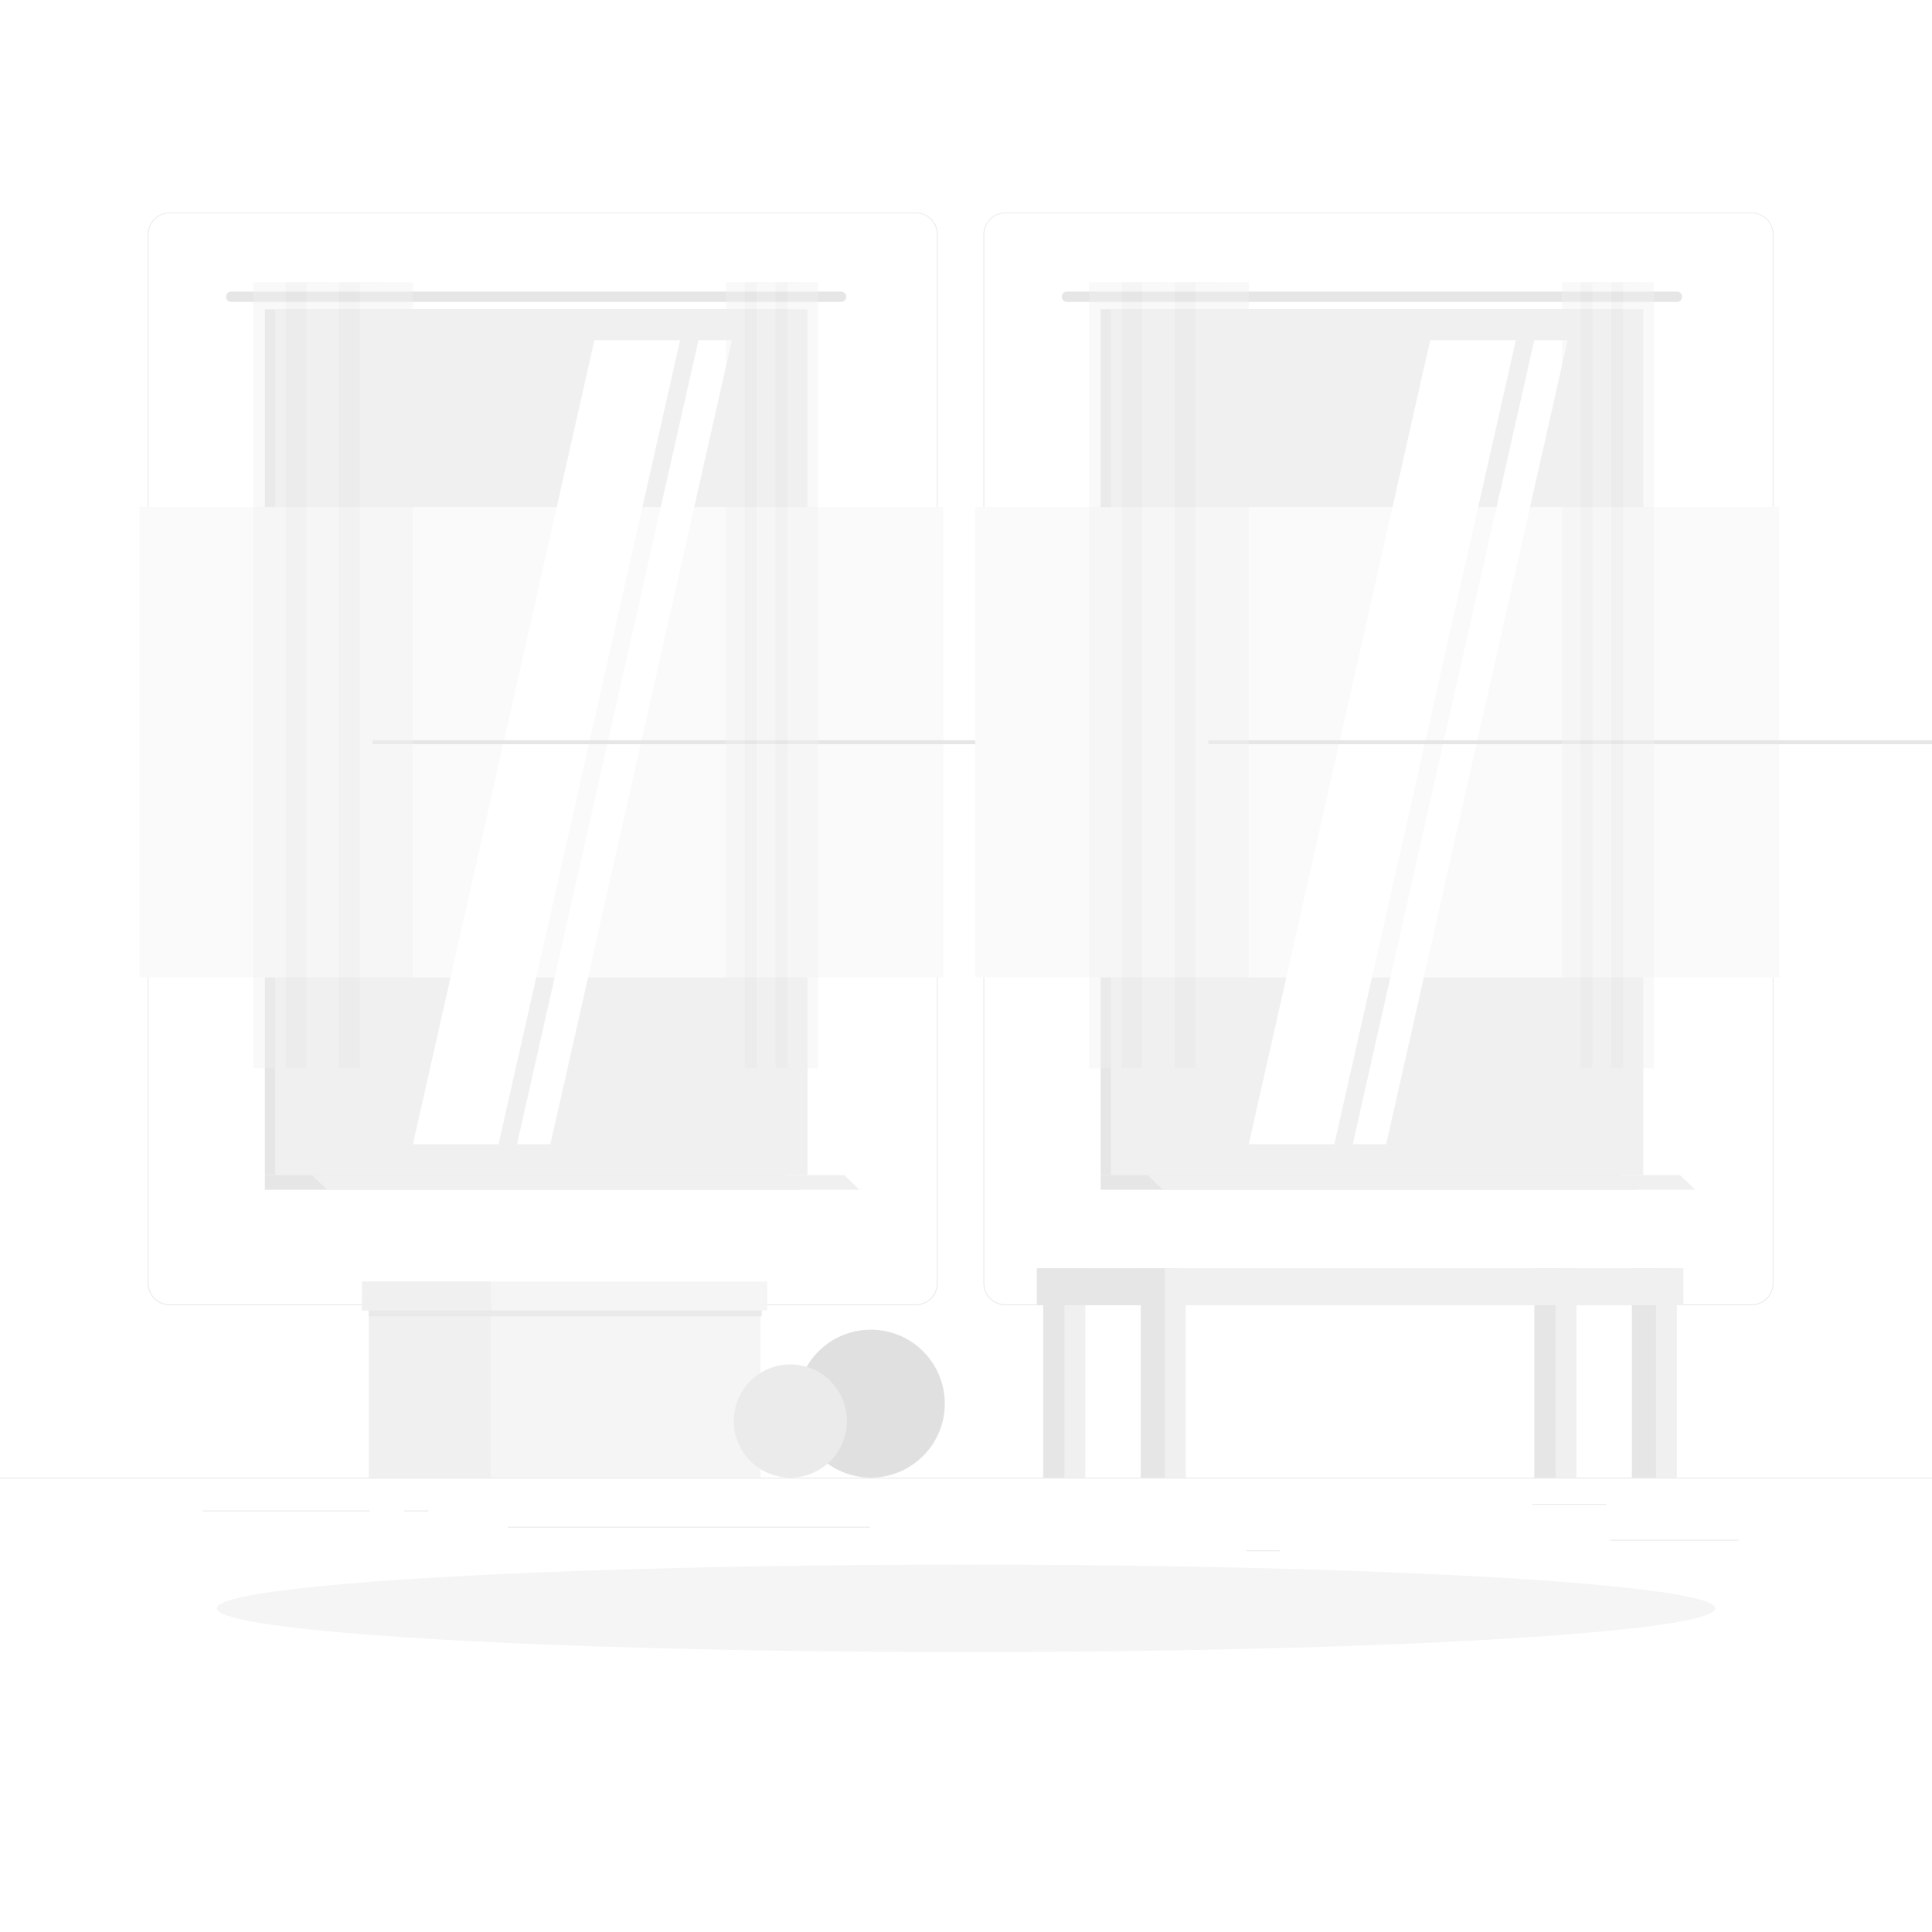 <svg class="animated" id="freepik_stories-successful-purchase" xmlns="http://www.w3.org/2000/svg" viewBox="0 0 500 500" version="1.1" xmlns:xlink="http://www.w3.org/1999/xlink" xmlns:svgjs="http://svgjs.com/svgjs"><style>svg#freepik_stories-successful-purchase:not(.animated) .animable {opacity: 0;}svg#freepik_stories-successful-purchase.animated #freepik--Character--inject-61 {animation: 1s 1 forwards cubic-bezier(.36,-0.01,.5,1.38) fadeIn;animation-delay: 0.4s;opacity: 0}            @keyframes fadeIn {                0% {                    opacity: 0;                }                100% {                    opacity: 1;                }            }        </style><g id="freepik--background-complete--inject-61" class="animable" style="transform-origin: 250px 228.23px;"><rect y="382.4" width="500" height="0.25" style="fill: rgb(235, 235, 235); transform-origin: 250px 382.525px;" id="elh1czwipt9ka" class="animable"></rect><rect x="416.78" y="398.49" width="33.12" height="0.25" style="fill: rgb(235, 235, 235); transform-origin: 433.34px 398.615px;" id="elwc4lhx1ozo" class="animable"></rect><rect x="322.53" y="401.21" width="8.69" height="0.25" style="fill: rgb(235, 235, 235); transform-origin: 326.875px 401.335px;" id="el0n98iht78jtq" class="animable"></rect><rect x="396.59" y="389.21" width="19.19" height="0.25" style="fill: rgb(235, 235, 235); transform-origin: 406.185px 389.335px;" id="ela98lnqoazt8" class="animable"></rect><rect x="52.46" y="390.89" width="43.19" height="0.25" style="fill: rgb(235, 235, 235); transform-origin: 74.055px 391.015px;" id="eleawpaecvm4v" class="animable"></rect><rect x="104.56" y="390.89" width="6.33" height="0.25" style="fill: rgb(235, 235, 235); transform-origin: 107.725px 391.015px;" id="el54xo4s74wfq" class="animable"></rect><rect x="131.47" y="395.11" width="93.68" height="0.25" style="fill: rgb(235, 235, 235); transform-origin: 178.31px 395.235px;" id="elc9v6wmjkcn5" class="animable"></rect><path d="M237,337.8H43.91a5.71,5.71,0,0,1-5.7-5.71V60.66A5.71,5.71,0,0,1,43.91,55H237a5.71,5.71,0,0,1,5.71,5.71V332.09A5.71,5.71,0,0,1,237,337.8ZM43.91,55.2a5.46,5.46,0,0,0-5.45,5.46V332.09a5.46,5.46,0,0,0,5.45,5.46H237a5.47,5.47,0,0,0,5.46-5.46V60.66A5.47,5.47,0,0,0,237,55.2Z" style="fill: rgb(235, 235, 235); transform-origin: 140.46px 196.4px;" id="elp51jh6xzb5" class="animable"></path><path d="M453.31,337.8H260.21a5.72,5.72,0,0,1-5.71-5.71V60.66A5.72,5.72,0,0,1,260.21,55h193.1A5.71,5.71,0,0,1,459,60.66V332.09A5.71,5.71,0,0,1,453.31,337.8ZM260.21,55.2a5.47,5.47,0,0,0-5.46,5.46V332.09a5.47,5.47,0,0,0,5.46,5.46h193.1a5.47,5.47,0,0,0,5.46-5.46V60.66a5.47,5.47,0,0,0-5.46-5.46Z" style="fill: rgb(235, 235, 235); transform-origin: 356.75px 196.4px;" id="elfkya2gv3cmp" class="animable"></path><rect x="68.55" y="80.06" width="134.71" height="224.06" style="fill: rgb(230, 230, 230); transform-origin: 135.905px 192.09px;" id="el5jaqbdkg06v" class="animable"></rect><path d="M217.7,75.46H59.83a1.34,1.34,0,0,0-1.34,1.34h0a1.34,1.34,0,0,0,1.34,1.33H217.7A1.34,1.34,0,0,0,219,76.8h0A1.34,1.34,0,0,0,217.7,75.46Z" style="fill: rgb(230, 230, 230); transform-origin: 138.745px 76.795px;" id="elootle9egnu" class="animable"></path><rect x="71.22" y="80.06" width="137.76" height="224.06" style="fill: rgb(240, 240, 240); transform-origin: 140.1px 192.09px;" id="elypciazfev1" class="animable"></rect><polygon points="203.26 304.12 68.55 304.12 68.55 307.91 207.2 307.91 203.26 304.12" style="fill: rgb(230, 230, 230); transform-origin: 137.875px 306.015px;" id="el2pqu4v8vlrj" class="animable"></polygon><polygon points="218.5 304.12 80.74 304.12 84.68 307.91 222.44 307.91 218.5 304.12" style="fill: rgb(240, 240, 240); transform-origin: 151.59px 306.015px;" id="el4dedvd3302g" class="animable"></polygon><g id="el08v9dgd12xrt"><rect x="36.07" y="131.21" width="208.06" height="121.75" style="fill: rgb(250, 250, 250); transform-origin: 140.1px 192.085px; transform: rotate(90deg);" class="animable"></rect></g><polygon points="106.86 296.12 153.83 88.06 176 88.06 129.03 296.12 106.86 296.12" style="fill: rgb(255, 255, 255); transform-origin: 141.43px 192.09px;" id="elnd6zcap5urs" class="animable"></polygon><polygon points="133.8 296.12 180.76 88.06 189.41 88.06 142.44 296.12 133.8 296.12" style="fill: rgb(255, 255, 255); transform-origin: 161.605px 192.09px;" id="elrthxe7ne8qf" class="animable"></polygon><g id="elr4hxavlf6ee"><rect x="96.44" y="191.58" width="208.06" height="1.02" style="fill: rgb(230, 230, 230); transform-origin: 200.47px 192.09px; transform: rotate(90deg);" class="animable"></rect></g><g id="el94y7w2jx1oc"><g style="opacity: 0.4; transform-origin: 86.2px 174.765px;" class="animable"><rect x="65.54" y="73.07" width="13.77" height="203.39" style="fill: rgb(240, 240, 240); transform-origin: 72.425px 174.765px;" id="eleyjme15g64v" class="animable"></rect><rect x="73.95" y="73.07" width="10.73" height="203.39" style="fill: rgb(230, 230, 230); transform-origin: 79.315px 174.765px;" id="eljkg016karx" class="animable"></rect><rect x="79.31" y="73.07" width="13.77" height="203.39" style="fill: rgb(240, 240, 240); transform-origin: 86.195px 174.765px;" id="elvxdjoedzmdg" class="animable"></rect><rect x="87.72" y="73.07" width="10.73" height="203.39" style="fill: rgb(230, 230, 230); transform-origin: 93.085px 174.765px;" id="el86tnknpcblu" class="animable"></rect><rect x="93.09" y="73.07" width="13.77" height="203.39" style="fill: rgb(240, 240, 240); transform-origin: 99.975px 174.765px;" id="elkmv2n9k5f" class="animable"></rect></g></g><g id="elayvrzosj4se"><g style="opacity: 0.4; transform-origin: 199.815px 174.765px;" class="animable"><rect x="187.91" y="73.07" width="7.94" height="203.39" style="fill: rgb(240, 240, 240); transform-origin: 191.88px 174.765px;" id="elo38ejxat1dj" class="animable"></rect><rect x="192.76" y="73.07" width="6.18" height="203.39" style="fill: rgb(230, 230, 230); transform-origin: 195.85px 174.765px;" id="eldrh2yapufmc" class="animable"></rect><rect x="195.85" y="73.07" width="7.94" height="203.39" style="fill: rgb(240, 240, 240); transform-origin: 199.82px 174.765px;" id="elxpp9qc892cc" class="animable"></rect><rect x="200.69" y="73.07" width="6.18" height="203.39" style="fill: rgb(230, 230, 230); transform-origin: 203.78px 174.765px;" id="el9816ay02sf6" class="animable"></rect><rect x="203.78" y="73.07" width="7.94" height="203.39" style="fill: rgb(240, 240, 240); transform-origin: 207.75px 174.765px;" id="elgb773lqn6p" class="animable"></rect></g></g><rect x="284.85" y="80.06" width="134.71" height="224.06" style="fill: rgb(230, 230, 230); transform-origin: 352.205px 192.09px;" id="el76icvepr0dx" class="animable"></rect><path d="M434,75.46H276.13a1.34,1.34,0,0,0-1.34,1.34h0a1.34,1.34,0,0,0,1.34,1.33H434a1.34,1.34,0,0,0,1.34-1.33h0A1.34,1.34,0,0,0,434,75.46Z" style="fill: rgb(230, 230, 230); transform-origin: 355.065px 76.795px;" id="el2e34p6vs8z" class="animable"></path><rect x="287.52" y="80.06" width="137.76" height="224.06" style="fill: rgb(240, 240, 240); transform-origin: 356.4px 192.09px;" id="elp4hlmoqis5" class="animable"></rect><polygon points="419.56 304.12 284.85 304.12 284.85 307.91 423.5 307.91 419.56 304.12" style="fill: rgb(230, 230, 230); transform-origin: 354.175px 306.015px;" id="elofbeqenqyrc" class="animable"></polygon><polygon points="434.8 304.12 297.04 304.12 300.98 307.91 438.74 307.91 434.8 304.12" style="fill: rgb(240, 240, 240); transform-origin: 367.89px 306.015px;" id="el6yg3x7gi6qi" class="animable"></polygon><g id="elgpdhtv38wrs"><rect x="252.37" y="131.21" width="208.06" height="121.75" style="fill: rgb(250, 250, 250); transform-origin: 356.4px 192.085px; transform: rotate(90deg);" class="animable"></rect></g><polygon points="323.16 296.12 370.13 88.06 392.3 88.06 345.33 296.12 323.16 296.12" style="fill: rgb(255, 255, 255); transform-origin: 357.73px 192.09px;" id="el92xiouakvth" class="animable"></polygon><polygon points="350.09 296.12 397.06 88.06 405.71 88.06 358.74 296.12 350.09 296.12" style="fill: rgb(255, 255, 255); transform-origin: 377.9px 192.09px;" id="elovq50hh9ne" class="animable"></polygon><g id="el7izinvx9gau"><rect x="312.74" y="191.58" width="208.06" height="1.02" style="fill: rgb(230, 230, 230); transform-origin: 416.77px 192.09px; transform: rotate(90deg);" class="animable"></rect></g><g id="eld5nx4z8k9rg"><g style="opacity: 0.4; transform-origin: 302.5px 174.765px;" class="animable"><rect x="281.84" y="73.07" width="13.77" height="203.39" style="fill: rgb(240, 240, 240); transform-origin: 288.725px 174.765px;" id="elc2shzugm1v" class="animable"></rect><rect x="290.25" y="73.07" width="10.73" height="203.39" style="fill: rgb(230, 230, 230); transform-origin: 295.615px 174.765px;" id="eltjgh21loa4c" class="animable"></rect><rect x="295.61" y="73.07" width="13.77" height="203.39" style="fill: rgb(240, 240, 240); transform-origin: 302.495px 174.765px;" id="elt0dtv37fen" class="animable"></rect><rect x="304.02" y="73.07" width="10.73" height="203.39" style="fill: rgb(230, 230, 230); transform-origin: 309.385px 174.765px;" id="eln3y60zi41ac" class="animable"></rect><rect x="309.39" y="73.07" width="13.77" height="203.39" style="fill: rgb(240, 240, 240); transform-origin: 316.275px 174.765px;" id="el0kt1as536wnb" class="animable"></rect></g></g><g id="el8bmd33re67"><g style="opacity: 0.4; transform-origin: 416.115px 174.765px;" class="animable"><rect x="404.21" y="73.07" width="7.94" height="203.39" style="fill: rgb(240, 240, 240); transform-origin: 408.18px 174.765px;" id="elkf1grkiiawl" class="animable"></rect><rect x="409.05" y="73.07" width="6.18" height="203.39" style="fill: rgb(230, 230, 230); transform-origin: 412.14px 174.765px;" id="eli8rj8uq155" class="animable"></rect><rect x="412.15" y="73.07" width="7.94" height="203.39" style="fill: rgb(240, 240, 240); transform-origin: 416.12px 174.765px;" id="elz17iiz84kmo" class="animable"></rect><rect x="416.99" y="73.07" width="6.18" height="203.39" style="fill: rgb(230, 230, 230); transform-origin: 420.08px 174.765px;" id="elheqpj1oaero" class="animable"></rect><rect x="420.08" y="73.07" width="7.94" height="203.39" style="fill: rgb(240, 240, 240); transform-origin: 424.05px 174.765px;" id="elnaansiknv2" class="animable"></rect></g></g><rect x="422.33" y="328.23" width="9.19" height="54.17" style="fill: rgb(230, 230, 230); transform-origin: 426.925px 355.315px;" id="elduz443qvwne" class="animable"></rect><rect x="428.56" y="328.23" width="5.41" height="54.17" style="fill: rgb(240, 240, 240); transform-origin: 431.265px 355.315px;" id="elc9sgw2kqxm8" class="animable"></rect><rect x="397.08" y="328.23" width="9.19" height="54.17" style="fill: rgb(230, 230, 230); transform-origin: 401.675px 355.315px;" id="elkyg4bn3vmwi" class="animable"></rect><rect x="402.58" y="328.23" width="5.41" height="54.17" style="fill: rgb(240, 240, 240); transform-origin: 405.285px 355.315px;" id="elkcv8in9y08" class="animable"></rect><g id="eljnukzt7zvd"><rect x="305.19" y="328.23" width="130.46" height="9.57" style="fill: rgb(240, 240, 240); transform-origin: 370.42px 333.015px; transform: rotate(180deg);" class="animable"></rect></g><rect x="269.97" y="328.23" width="9.19" height="54.17" style="fill: rgb(230, 230, 230); transform-origin: 274.565px 355.315px;" id="elz3sqi8wcvij" class="animable"></rect><rect x="275.47" y="328.23" width="5.41" height="54.17" style="fill: rgb(240, 240, 240); transform-origin: 278.175px 355.315px;" id="elfag6fjc0ius" class="animable"></rect><g id="elx9qj9em3fa"><rect x="268.33" y="328.23" width="32.93" height="9.57" style="fill: rgb(230, 230, 230); transform-origin: 284.795px 333.015px; transform: rotate(180deg);" class="animable"></rect></g><rect x="295.22" y="328.23" width="9.19" height="54.17" style="fill: rgb(230, 230, 230); transform-origin: 299.815px 355.315px;" id="elfzp3wh34vxt" class="animable"></rect><rect x="301.45" y="328.23" width="5.41" height="54.17" style="fill: rgb(240, 240, 240); transform-origin: 304.155px 355.315px;" id="eldz9j19affm5" class="animable"></rect><g id="eljfmweb33p5d"><rect x="95.43" y="333.21" width="31.67" height="49.19" style="fill: rgb(240, 240, 240); transform-origin: 111.265px 357.805px; transform: rotate(180deg);" class="animable"></rect></g><rect x="127.09" y="333.21" width="69.75" height="49.19" style="fill: rgb(245, 245, 245); transform-origin: 161.965px 357.805px;" id="ellrz4necdfdf" class="animable"></rect><g id="elhoo8j14x5yh"><rect x="95.43" y="338.07" width="101.74" height="2.6" style="fill: rgb(230, 230, 230); opacity: 0.7; mix-blend-mode: multiply; transform-origin: 146.3px 339.37px; transform: rotate(180deg);" class="animable"></rect></g><g id="eltb7825v8l1"><rect x="93.68" y="331.64" width="33.42" height="7.53" style="fill: rgb(240, 240, 240); transform-origin: 110.39px 335.405px; transform: rotate(180deg);" class="animable"></rect></g><rect x="127.09" y="331.64" width="71.49" height="7.53" style="fill: rgb(245, 245, 245); transform-origin: 162.835px 335.405px;" id="elljz03ob3d4" class="animable"></rect><g id="elw9yv7tmk2gg"><circle cx="225.37" cy="363.26" r="19.14" style="fill: rgb(224, 224, 224); transform-origin: 225.37px 363.26px; transform: rotate(-79.24deg);" class="animable"></circle></g><path d="M216.61,359.47a14.64,14.64,0,1,0-3.79,20.36A14.64,14.64,0,0,0,216.61,359.47Z" style="fill: rgb(235, 235, 235); transform-origin: 204.541px 367.756px;" id="elz8f0dw9ufjb" class="animable"></path></g><g id="freepik--Shadow--inject-61" class="animable" style="transform-origin: 250px 416.24px;"><ellipse id="freepik--path--inject-61" cx="250" cy="416.24" rx="193.89" ry="11.32" style="fill: rgb(245, 245, 245); transform-origin: 250px 416.24px;" class="animable"></ellipse></g><g id="freepik--Character--inject-61" class="animable" style="transform-origin: 251.143px 250.44px;"><path d="M231.73,118.33c-3.5-1.07-7.84,5.23-10.51,12.29s-7.08,8.27-11.8,11.1c8.72,12.2,29.05,9.65,35.81,8.11s12.81,3.84,21.44-2.49c7.73-5.67,7.16-22.56-6.49-30.26C263.2,106.71,232.06,105.67,231.73,118.33Z" style="fill: rgb(38, 50, 56); transform-origin: 240.542px 130.114px;" id="el0vnzi9f2sk2" class="animable"></path><path d="M268.74,224.17h-9.6a5.26,5.26,0,0,1-5.3-6.21l1.08-7.33a7.46,7.46,0,0,1,7.12-6.21h9.59a5.25,5.25,0,0,1,5.3,6.21L275.86,218A7.48,7.48,0,0,1,268.74,224.17Z" style="fill: rgb(255, 255, 255); transform-origin: 265.386px 214.295px;" id="elho71n9s5qdi" class="animable"></path><path d="M268.74,224.42h-9.6a5.54,5.54,0,0,1-4.28-1.89,5.63,5.63,0,0,1-1.26-4.61l1.07-7.33a7.71,7.71,0,0,1,7.37-6.42h9.59a5.57,5.57,0,0,1,4.29,1.88,5.68,5.68,0,0,1,1.26,4.61L276.1,218A7.7,7.7,0,0,1,268.74,224.42ZM262,204.67a7.19,7.19,0,0,0-6.87,6L254.09,218a5.18,5.18,0,0,0,1.15,4.21,5,5,0,0,0,3.9,1.72h9.6a7.19,7.19,0,0,0,6.87-6l1.07-7.33a5.15,5.15,0,0,0-1.14-4.21,5,5,0,0,0-3.91-1.71Z" style="fill: rgb(151, 135, 255); transform-origin: 265.388px 214.295px;" id="elrppqqk0p29n" class="animable"></path><path d="M275.39,213.92h-.05a.25.25,0,0,1-.19-.3c.83-3.88.71-5.66-2.2-6.59a.25.25,0,1,1,.16-.48c3.53,1.14,3.28,3.69,2.53,7.18A.26.26,0,0,1,275.39,213.92Z" style="fill: rgb(151, 135, 255); transform-origin: 274.44px 210.229px;" id="elrue5ix4ef9" class="animable"></path><polygon points="293.46 112.35 310.27 94.95 348.25 124.31 331.44 141.72 293.46 112.35" style="fill: rgb(38, 50, 56); transform-origin: 320.855px 118.335px;" id="elhy6lubibt08" class="animable"></polygon><polygon points="311.24 93.95 310.27 94.95 348.25 124.31 350.55 116.14 311.24 93.95" style="fill: rgb(151, 135, 255); transform-origin: 330.41px 109.13px;" id="elp35o6hk8mi" class="animable"></polygon><path d="M298.78,106.9c-2.46-1.67-4.06-3.72-4.4-5.63a3.4,3.4,0,0,1,.54-2.66c2.75-3.82,6.24-1.45,9.93,1.06l.49.33-.27.39-.49-.33c-3.64-2.48-6.79-4.63-9.28-1.18a3,3,0,0,0-.46,2.3c.32,1.79,1.85,3.74,4.21,5.33Z" style="fill: rgb(38, 50, 56); transform-origin: 299.823px 101.752px;" id="el7bab1qgg52g" class="animable"></path><path d="M264.69,159.57,279,148.82l7.18-5.38,1.75-1.32.87-.65.42-.32.21-.18a13.11,13.11,0,0,0,2.12-2.66,32.88,32.88,0,0,0,3.18-7.36,81.24,81.24,0,0,0,2-8.34c.55-2.86,1-5.76,1.3-8.69s.62-5.9.81-8.79v-.08a2.27,2.27,0,0,1,4.53,0,106,106,0,0,1-.08,18.51,69.27,69.27,0,0,1-1.47,9.35,38,38,0,0,1-3.39,9.4,20,20,0,0,1-3.27,4.55l-.6.58-.46.4-.88.76-1.77,1.52q-3.45,2.94-7,5.8l-7.12,5.64c-2.42,1.83-4.81,3.66-7.32,5.43h0a4.58,4.58,0,0,1-5.38-7.4Z" style="fill: rgb(255, 195, 189); transform-origin: 283.329px 135.334px;" id="elegzfwvlnff4" class="animable"></path><path d="M298.92,107.47l-7.81-3.67,8.07-4.21s6.24,3.19,4.24,7.74Z" style="fill: rgb(255, 195, 189); transform-origin: 297.463px 103.53px;" id="el210esmi2oh6" class="animable"></path><polygon points="289.47 98.43 296.42 95.27 299.18 99.59 291.11 103.8 289.47 98.43" style="fill: rgb(255, 195, 189); transform-origin: 294.325px 99.535px;" id="el4slg59rvk7" class="animable"></polygon><path d="M273.82,163.66c.14,6.49-.77,20-5.33,48H232.14c.61-14.79,1.33-24.06-5.74-54.42a99,99,0,0,1,14.73-1.89,115,115,0,0,1,16.51,0c3.55.32,7.35.9,10.25,1.39A7.15,7.15,0,0,1,273.82,163.66Z" style="fill: rgb(38, 50, 56); transform-origin: 250.117px 183.357px;" id="elrmwigkedlip" class="animable"></path><path d="M273,207h0a.26.26,0,0,1-.22-.29C276.09,184,243,159.31,236,156a.25.25,0,1,1,.21-.45c4.16,2,14.28,9.2,22.79,18.52,7.51,8.21,16.08,20.55,14.31,32.74A.26.26,0,0,1,273,207Z" style="fill: rgb(151, 135, 255); transform-origin: 254.687px 181.26px;" id="ely0k1dy7pq4s" class="animable"></path><path d="M242.77,136.79c1,5.31,2.08,15-1.64,18.59a44.48,44.48,0,0,0,14.78,10.31c7.1-4.45,1.73-10.31,1.73-10.31-5.92-1.42-5.77-5.81-4.74-9.94Z" style="fill: rgb(255, 195, 189); transform-origin: 250.358px 151.24px;" id="elh119y8kkcf6" class="animable"></path><g id="ely8jxr70q3p"><path d="M246.9,140.32l6,5.12a17,17,0,0,0-.51,2.93c-2.26-.33-5.37-2.81-5.61-5.18A8,8,0,0,1,246.9,140.32Z" style="opacity: 0.2; transform-origin: 249.802px 144.345px;" class="animable"></path></g><path d="M236.46,130c3.49,8.16,4.8,11.7,10.54,14.48,8.65,4.18,17.92-1.89,16.93-10.94-.88-8.14-6.44-20.13-15.8-20.54A12.12,12.12,0,0,0,236.46,130Z" style="fill: rgb(255, 195, 189); transform-origin: 249.715px 129.407px;" id="el7hdb3ety4f" class="animable"></path><path d="M246.71,117.46c2,4.89-5.83,14.46-11.45,18.22C228.1,120.78,232.36,114.59,246.71,117.46Z" style="fill: rgb(38, 50, 56); transform-origin: 239.44px 126.228px;" id="eler4mpa45u46" class="animable"></path><path d="M253.14,112.54c9.67,2.46-13.75,10.59-20.5,11C239.64,112.08,244.06,109.58,253.14,112.54Z" style="fill: rgb(38, 50, 56); transform-origin: 244.044px 117.469px;" id="elzkgj7jn584" class="animable"></path><path d="M268.49,211.69s-3.13,65.47-2.83,92.77c.31,28.4-18.32,99.67-18.32,99.67l-7.17-2s3.45-58,6.84-97.59c-5.12-30.4-7.95-92.89-7.95-92.89Z" style="fill: rgb(255, 195, 189); transform-origin: 253.775px 307.89px;" id="elr0wvef0zga" class="animable"></path><path d="M246.76,402.49l-6.68-1.55a.73.73,0,0,0-.85.44l-2.73,6.67a1.46,1.46,0,0,0,1.05,1.9c3.46.74,3.7.58,8,1.59,2.68.62,7.3,2.86,11.09,2.86s3.08-3.58,1.49-3.86c-5.75-1.05-6-3.09-10.08-7.17A2.94,2.94,0,0,0,246.76,402.49Z" style="fill: rgb(151, 135, 255); transform-origin: 247.916px 407.66px;" id="el02qszibpfuey" class="animable"></path><path d="M259,211.69s-20.07,94.07-24.86,103.12c-6.46,12.22-66.79-5.11-68.85-5.07l-.3-6.19s29.71-.68,54.33.55c0-30.83,12.83-92.41,12.83-92.41Z" style="fill: rgb(255, 195, 189); transform-origin: 211.995px 265.432px;" id="eldnp3f97tda" class="animable"></path><path d="M166.12,309.66l4.48-5.2a.72.72,0,0,0,0-.95L166,298a1.45,1.45,0,0,0-2.17.05c-2.26,2.71-2.23,3-5.15,6.38-1.79,2.08-3.1,3.82-5.77,6.5s-.13,5.52,1.19,4.6c4.8-3.35,5.11-3.33,10.64-5.08A3,3,0,0,0,166.12,309.66Z" style="fill: rgb(151, 135, 255); transform-origin: 161.258px 306.622px;" id="eleqmxnkhgx7c" class="animable"></path><path d="M250,127.81c.24.68.8,1.1,1.24.95s.61-.84.37-1.52-.8-1.11-1.25-.95S249.72,127.13,250,127.81Z" style="fill: rgb(38, 50, 56); transform-origin: 250.794px 127.523px;" id="elz02r2sxbni" class="animable"></path><path d="M257.64,125.07c.25.68.8,1.1,1.25.94s.61-.83.36-1.51-.8-1.11-1.24-1S257.4,124.39,257.64,125.07Z" style="fill: rgb(38, 50, 56); transform-origin: 258.449px 124.763px;" id="el92ftbtibu1g" class="animable"></path><path d="M257.83,123.66l1.46-1S258.91,124.18,257.83,123.66Z" style="fill: rgb(38, 50, 56); transform-origin: 258.56px 123.214px;" id="elgu2qvpgv2se" class="animable"></path><path d="M256,127a19.36,19.36,0,0,0,4,3.48,3.1,3.1,0,0,1-2.26,1.32Z" style="fill: rgb(237, 132, 126); transform-origin: 258px 129.4px;" id="elehqhar9skpj" class="animable"></path><path d="M255.13,135.6a8.5,8.5,0,0,0,1.17-.31.21.21,0,1,0-.14-.4,5.67,5.67,0,0,1-5.14-.54.21.21,0,1,0-.26.34A5.94,5.94,0,0,0,255.13,135.6Z" style="fill: rgb(38, 50, 56); transform-origin: 253.559px 135.001px;" id="ela0v95rdik3w" class="animable"></path><path d="M236.09,135.05a6.46,6.46,0,0,0,4,2.86c2.22.49,3.2-1.53,2.48-3.56-.66-1.83-2.6-4.28-4.78-3.86A2.91,2.91,0,0,0,236.09,135.05Z" style="fill: rgb(255, 195, 189); transform-origin: 239.164px 134.213px;" id="elfmmvokdsrc" class="animable"></path><path d="M242.29,138.53a2,2,0,1,1-2-2A2,2,0,0,1,242.29,138.53Z" style="fill: rgb(151, 135, 255); transform-origin: 240.29px 138.53px;" id="elq40n5xgdqo" class="animable"></path><path d="M247.51,124.94a.45.45,0,0,0,.27-.2,3.41,3.41,0,0,1,2.48-1.8.42.42,0,0,0,.39-.45.42.42,0,0,0-.45-.39,4.2,4.2,0,0,0-3.17,2.23.42.42,0,0,0,.17.57A.38.38,0,0,0,247.51,124.94Z" style="fill: rgb(38, 50, 56); transform-origin: 248.815px 123.528px;" id="elhnhrnhrx9g6" class="animable"></path><path d="M260,120.17a.41.41,0,0,0,.19-.24.42.42,0,0,0-.28-.53,4.22,4.22,0,0,0-3.82.63.43.43,0,1,0,.55.65,3.34,3.34,0,0,1,3-.47A.44.44,0,0,0,260,120.17Z" style="fill: rgb(38, 50, 56); transform-origin: 258.049px 120.009px;" id="elcqh8w936dci" class="animable"></path><path d="M250.14,126.4l1.47-1.05S251.22,126.92,250.14,126.4Z" style="fill: rgb(38, 50, 56); transform-origin: 250.875px 125.928px;" id="elaifv29yap6d" class="animable"></path><path d="M268.49,211.69l-1.11,83.16L218.83,285c-2-39.43,3.27-62.37,13.31-73.32Z" style="fill: rgb(38, 50, 56); transform-origin: 243.45px 253.265px;" id="ele0r8b2aa1w5" class="animable"></path><path d="M268.37,213.67l-36.9-1.19a.53.53,0,0,1-.49-.67l.56-2a.52.52,0,0,1,.52-.38l36.4,1.19a.53.53,0,0,1,.51.54l-.06,2A.53.53,0,0,1,268.37,213.67Z" style="fill: rgb(151, 135, 255); transform-origin: 249.966px 211.55px;" id="el8f8v2t7hzxm" class="animable"></path><g id="el5i1fdnzrq4s"><polygon points="257.71 270.79 247.12 251.34 248.43 233.91 257.71 270.79" style="opacity: 0.4; transform-origin: 252.415px 252.35px;" class="animable"></polygon></g><path d="M228.16,165.67c-3.15-5.09-6-10.18-8.68-15.49a125.23,125.23,0,0,1-7.13-16.51c-.49-1.46-.93-3-1.31-4.52-.2-.77-.36-1.58-.51-2.39l-.33-2.25c-.38-3-.7-5.84-1-8.75-.52-5.82-.92-11.63-1.09-17.47a2.28,2.28,0,0,1,4.49-.62h0c1.39,5.66,2.6,11.34,3.79,17l1.75,8.44.45,2c.16.6.31,1.21.5,1.84.37,1.25.81,2.51,1.31,3.79,1,2.54,2.11,5.1,3.32,7.63s2.48,5.07,3.81,7.58c2.68,5,5.51,10,8.38,14.86l0,.06a4.57,4.57,0,0,1-7.82,4.75Z" style="fill: rgb(255, 195, 189); transform-origin: 222.342px 131.883px;" id="elyftk9h38bb9" class="animable"></path><path d="M211.69,100.28l8.6-4.41-8.39-3.52s-4.5,3.57-3.84,7.24Z" style="fill: rgb(255, 195, 189); transform-origin: 214.142px 96.315px;" id="eljnf7j0wwywq" class="animable"></path><polygon points="223.45 89.04 216.27 86.48 210.83 93.34 220.29 95.87 223.45 89.04" style="fill: rgb(255, 195, 189); transform-origin: 217.14px 91.175px;" id="elilv9rfqhvre" class="animable"></polygon><g id="elcpkjidzrlw4"><rect x="174.35" y="100.5" width="4" height="1" style="fill: rgb(151, 135, 255); transform-origin: 176.35px 101px; transform: rotate(-31.9deg);" class="animable"></rect></g><g id="el0hblhr67xagg"><rect x="180.56" y="95.25" width="8.46" height="1" style="fill: rgb(151, 135, 255); transform-origin: 184.79px 95.75px; transform: rotate(-31.9deg);" class="animable"></rect></g><polygon points="202.5 88.27 220.54 104.43 180.01 136.27 163.92 112.27 202.5 88.27" style="fill: rgb(151, 135, 255); transform-origin: 192.23px 112.27px;" id="eltvfxwyvowkm" class="animable"></polygon><polygon points="221.57 105.36 220.54 104.43 180.01 136.27 189.28 140.32 221.57 105.36" style="fill: rgb(38, 50, 56); transform-origin: 200.79px 122.375px;" id="el5aplcuw0xdn" class="animable"></polygon><path d="M208.35,93.76a.23.23,0,0,1-.18-.09.24.24,0,0,1,0-.34c2-1.73,3.51-3.1,5.25-3.6a.24.24,0,0,1,.3.16.24.24,0,0,1-.16.3c-1.64.47-3.16,1.81-5.07,3.5A.21.21,0,0,1,208.35,93.76Z" style="fill: rgb(38, 50, 56); transform-origin: 210.915px 91.74px;" id="eltain1m1hvr7" class="animable"></path><path d="M215.1,99.8a.25.25,0,0,1-.18-.08.24.24,0,0,1,0-.34c2.54-2.25,4.13-4.23,4.59-5.72a.25.25,0,0,1,.31-.16.25.25,0,0,1,.16.3c-.5,1.6-2.09,3.6-4.74,5.94A.25.25,0,0,1,215.1,99.8Z" style="fill: rgb(38, 50, 56); transform-origin: 217.419px 96.645px;" id="el6irbbpf4fxh" class="animable"></path></g><defs>     <filter id="active" height="200%">         <feMorphology in="SourceAlpha" result="DILATED" operator="dilate" radius="2"></feMorphology>                <feFlood flood-color="#32DFEC" flood-opacity="1" result="PINK"></feFlood>        <feComposite in="PINK" in2="DILATED" operator="in" result="OUTLINE"></feComposite>        <feMerge>            <feMergeNode in="OUTLINE"></feMergeNode>            <feMergeNode in="SourceGraphic"></feMergeNode>        </feMerge>    </filter>    <filter id="hover" height="200%">        <feMorphology in="SourceAlpha" result="DILATED" operator="dilate" radius="2"></feMorphology>                <feFlood flood-color="#ff0000" flood-opacity="0.5" result="PINK"></feFlood>        <feComposite in="PINK" in2="DILATED" operator="in" result="OUTLINE"></feComposite>        <feMerge>            <feMergeNode in="OUTLINE"></feMergeNode>            <feMergeNode in="SourceGraphic"></feMergeNode>        </feMerge>            <feColorMatrix type="matrix" values="0   0   0   0   0                0   1   0   0   0                0   0   0   0   0                0   0   0   1   0 "></feColorMatrix>    </filter></defs></svg>